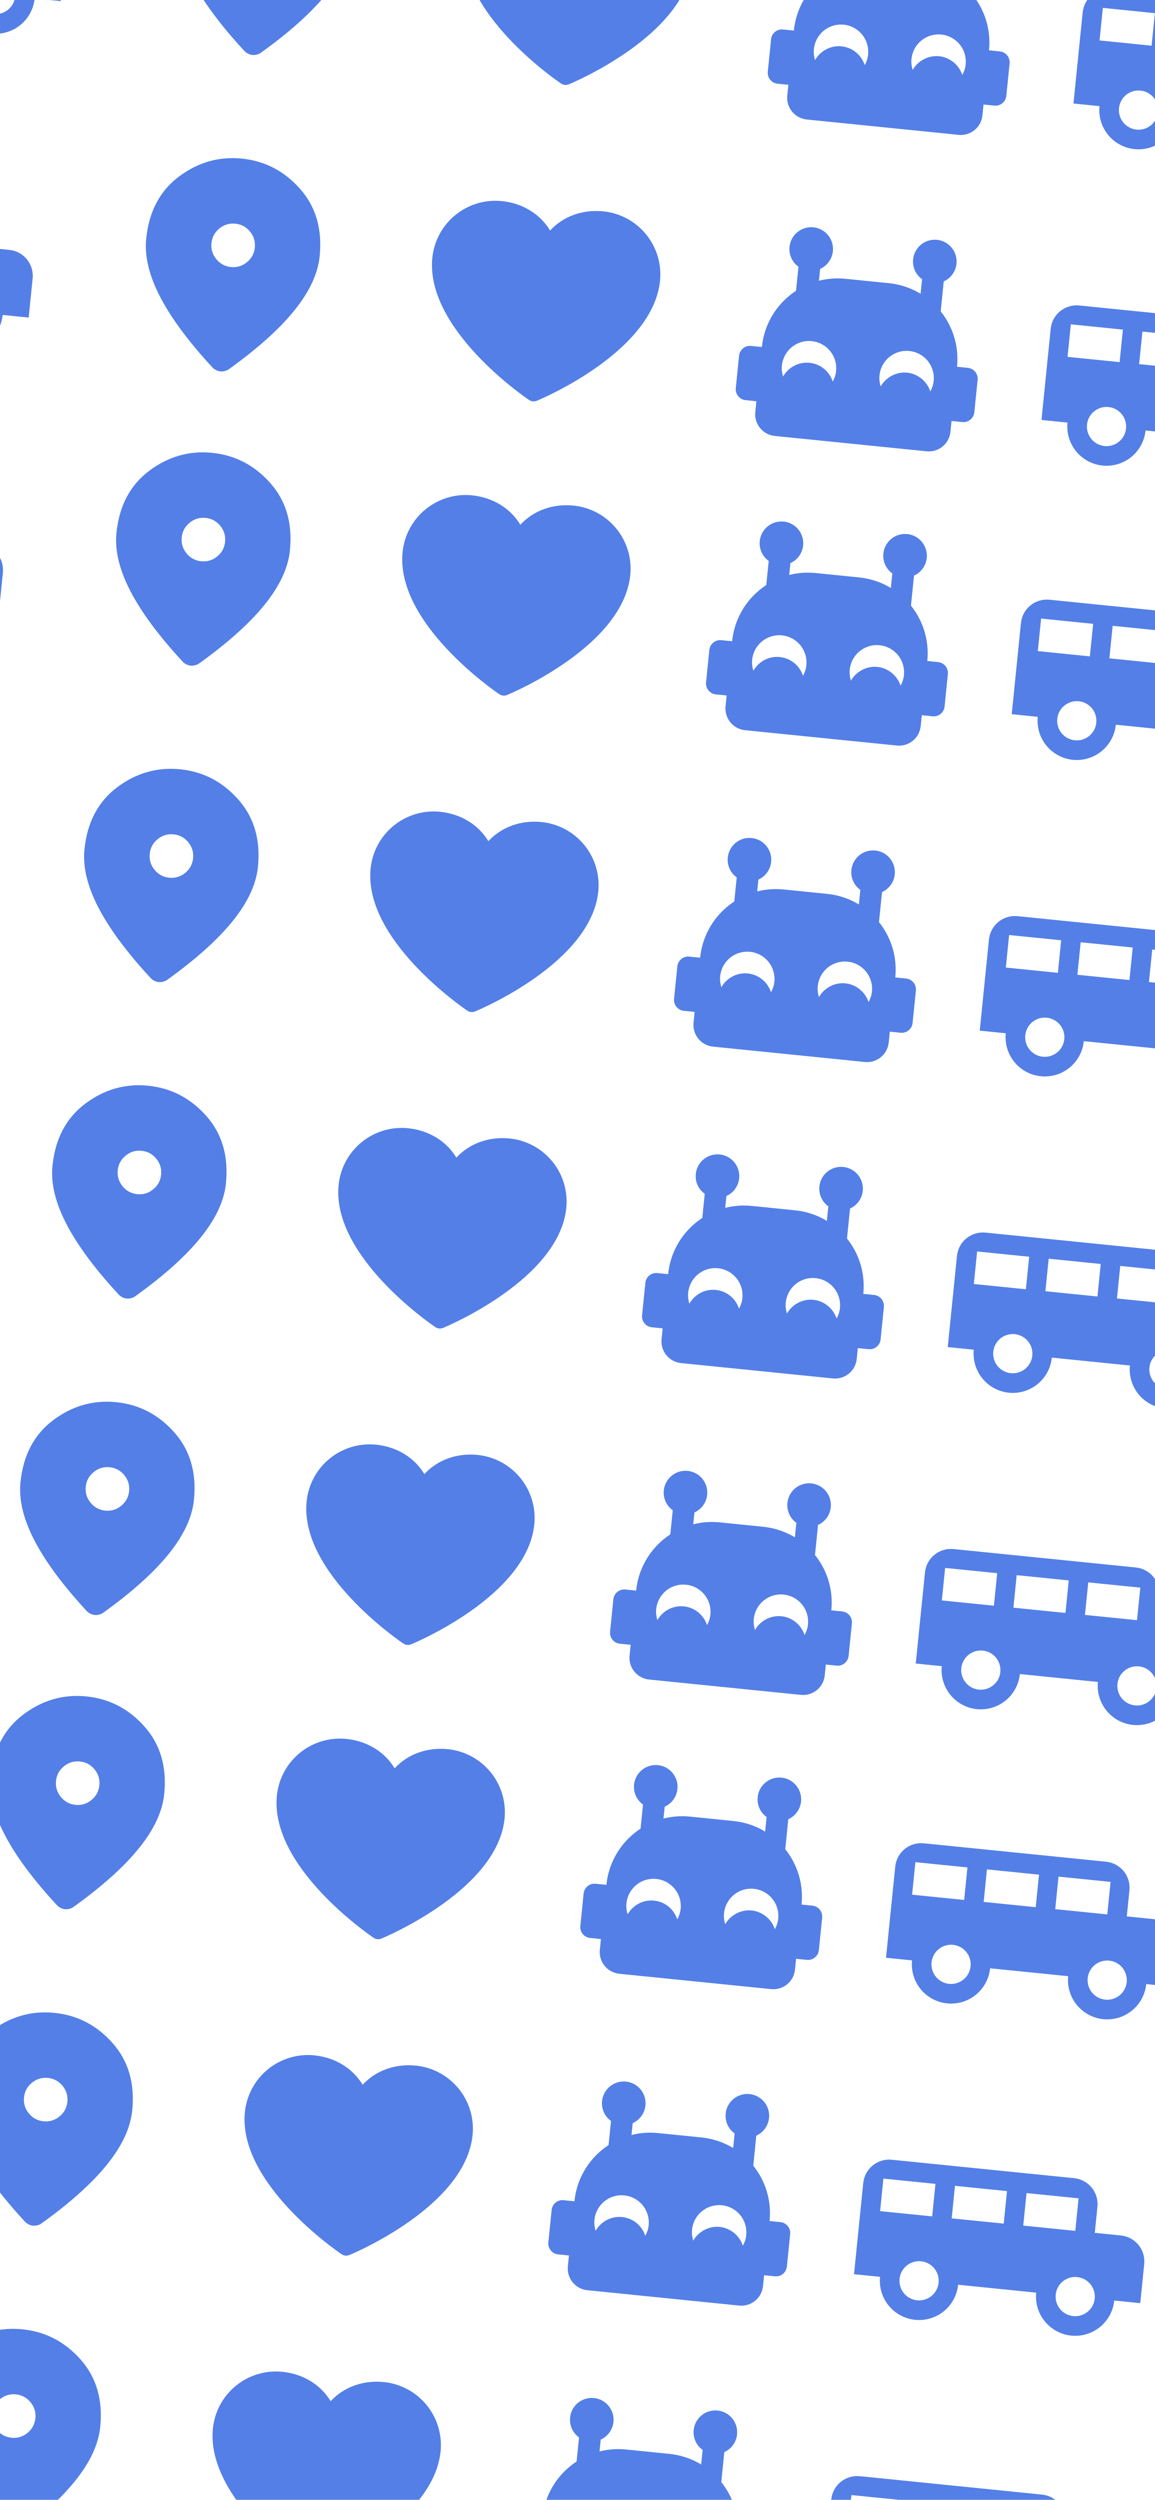 <svg width="414" height="896" viewBox="0 0 414 896" fill="none" xmlns="http://www.w3.org/2000/svg">
<path d="M248.05 -12.791C245.471 12.714 205.568 29.535 203.872 30.225C203.424 30.41 202.937 30.482 202.455 30.433C201.973 30.384 201.511 30.217 201.11 29.945C199.585 28.93 163.856 4.463 166.435 -21.042C167.047 -27.03 170.009 -32.532 174.673 -36.338C179.336 -40.145 185.318 -41.947 191.308 -41.348C198.832 -40.587 205.093 -36.686 208.646 -30.802C213.305 -35.856 220.22 -38.425 227.744 -37.665C233.732 -37.053 239.233 -34.09 243.04 -29.427C246.847 -24.764 248.649 -18.781 248.05 -12.791Z" fill="#537FE7"/>
<path d="M94.249 -17.709C96.387 -17.493 98.294 -18.07 99.972 -19.439C101.649 -20.809 102.594 -22.561 102.808 -24.697C103.024 -26.834 102.447 -28.742 101.078 -30.419C99.708 -32.097 97.956 -33.042 95.821 -33.255C93.683 -33.471 91.775 -32.895 90.098 -31.525C88.421 -30.156 87.475 -28.403 87.262 -26.268C87.046 -24.131 87.623 -22.223 88.992 -20.546C90.362 -18.868 92.114 -17.923 94.249 -17.709ZM90.467 19.698C89.949 19.645 89.441 19.496 88.942 19.249C88.444 19.002 88.016 18.697 87.661 18.334C79.048 9.022 72.772 0.551 68.832 -7.079C64.892 -14.71 63.236 -21.633 63.865 -27.848C64.847 -37.564 68.755 -44.989 75.59 -50.122C82.425 -55.255 89.954 -57.405 98.178 -56.574C106.404 -55.742 113.352 -52.128 119.021 -45.731C124.69 -39.334 127.033 -31.278 126.048 -21.562C125.419 -15.344 122.411 -8.891 117.024 -2.203C111.636 4.484 103.792 11.526 93.49 18.923C93.069 19.208 92.589 19.421 92.051 19.563C91.514 19.705 90.986 19.75 90.467 19.698Z" fill="#537FE7"/>
<path d="M-67.284 -51C-72.461 -51.524 -77.031 -47.793 -77.555 -42.616L-80.855 -9.97L-71.527 -9.027C-71.903 -5.316 -70.788 -1.608 -68.43 1.281C-66.071 4.17 -62.661 6.004 -58.951 6.379C-55.24 6.754 -51.532 5.64 -48.643 3.281C-45.754 0.922 -43.92 -2.487 -43.545 -6.198L-15.563 -3.369C-15.938 0.342 -14.823 4.049 -12.465 6.938C-10.106 9.827 -6.697 11.661 -2.986 12.036C0.725 12.412 4.433 11.297 7.322 8.939C10.211 6.58 12.045 3.17 12.42 -0.54L21.747 0.403L23.162 -13.589C23.685 -18.765 19.954 -23.336 14.777 -23.859L5.45 -24.802L6.393 -34.129C6.916 -39.306 3.185 -43.877 -1.992 -44.4L-67.284 -51ZM-19.022 -39.054L-0.367 -37.169L-1.546 -25.509L-20.201 -27.395L-19.022 -39.054ZM-70.323 -44.241L-51.668 -42.355L-52.847 -30.695L-71.502 -32.581L-70.323 -44.241ZM-44.673 -41.648L-26.018 -39.762L-27.196 -28.102L-45.851 -29.988L-44.673 -41.648ZM-56.829 -14.608C-54.974 -14.421 -53.269 -13.504 -52.09 -12.059C-50.91 -10.614 -50.353 -8.761 -50.541 -6.905C-50.728 -5.05 -51.645 -3.345 -53.09 -2.166C-54.534 -0.986 -56.388 -0.429 -58.243 -0.617C-60.099 -0.804 -61.804 -1.721 -62.983 -3.166C-64.162 -4.61 -64.719 -6.464 -64.532 -8.32C-64.344 -10.175 -63.427 -11.88 -61.983 -13.059C-60.538 -14.238 -58.684 -14.796 -56.829 -14.608ZM-0.864 -8.95C0.991 -8.763 2.696 -7.846 3.875 -6.401C5.055 -4.957 5.612 -3.103 5.424 -1.248C5.237 0.608 4.32 2.313 2.875 3.492C1.431 4.671 -0.423 5.228 -2.279 5.041C-4.134 4.853 -5.839 3.936 -7.018 2.492C-8.197 1.047 -8.755 -0.807 -8.567 -2.662C-8.379 -4.517 -7.463 -6.222 -6.018 -7.401C-4.573 -8.581 -2.72 -9.138 -0.864 -8.95Z" fill="#537FE7"/>
<path d="M236.584 100.631C234.005 126.136 194.102 142.957 192.405 143.647C191.958 143.832 191.471 143.904 190.989 143.855C190.507 143.806 190.045 143.639 189.643 143.367C188.119 142.352 152.39 117.885 154.968 92.38C155.58 86.391 158.543 80.89 163.206 77.084C167.869 73.277 173.852 71.475 179.842 72.074C187.366 72.834 193.626 76.736 197.18 82.62C201.839 77.566 208.753 74.996 216.277 75.757C222.266 76.369 227.767 79.332 231.574 83.995C235.381 88.658 237.182 94.641 236.584 100.631Z" fill="#537FE7"/>
<path d="M82.783 95.712C84.921 95.928 86.828 95.352 88.505 93.982C90.183 92.613 91.128 90.861 91.342 88.725C91.558 86.588 90.981 84.68 89.612 83.003C88.242 81.325 86.49 80.38 84.355 80.167C82.217 79.951 80.309 80.527 78.632 81.897C76.954 83.266 76.009 85.019 75.796 87.154C75.58 89.291 76.156 91.199 77.526 92.876C78.895 94.554 80.648 95.499 82.783 95.712ZM79.001 133.119C78.483 133.067 77.975 132.917 77.476 132.671C76.978 132.424 76.55 132.119 76.195 131.756C67.582 122.444 61.306 113.973 57.366 106.343C53.426 98.712 51.77 91.789 52.399 85.574C53.381 75.858 57.289 68.433 64.124 63.3C70.959 58.167 78.488 56.017 86.712 56.848C94.938 57.68 101.886 61.294 107.555 67.691C113.224 74.088 115.567 82.144 114.582 91.86C113.953 98.078 110.945 104.531 105.558 111.218C100.17 117.906 92.326 124.948 82.024 132.345C81.603 132.63 81.123 132.843 80.585 132.985C80.047 133.127 79.519 133.172 79.001 133.119Z" fill="#537FE7"/>
<g clip-path="url(#clip0_522_1209)">
<path d="M-78.75 62.422C-83.927 61.898 -88.498 65.629 -89.021 70.806L-92.321 103.452L-82.994 104.395C-83.369 108.106 -82.254 111.813 -79.896 114.703C-77.537 117.592 -74.128 119.426 -70.417 119.801C-66.706 120.176 -62.998 119.061 -60.109 116.703C-57.22 114.344 -55.386 110.935 -55.011 107.224L-27.029 110.053C-27.404 113.763 -26.29 117.471 -23.931 120.36C-21.573 123.249 -18.163 125.083 -14.452 125.458C-10.742 125.833 -7.034 124.719 -4.145 122.361C-1.256 120.002 0.578 116.592 0.953 112.882L10.281 113.824L11.695 99.833C12.219 94.657 8.488 90.086 3.311 89.563L-6.017 88.62L-5.074 79.293C-4.55 74.116 -8.281 69.545 -13.458 69.022L-78.75 62.422ZM-30.488 74.368L-11.834 76.253L-13.012 87.913L-31.667 86.027L-30.488 74.368ZM-81.79 69.181L-63.135 71.067L-64.313 82.727L-82.968 80.841L-81.79 69.181ZM-56.139 71.774L-37.484 73.66L-38.663 85.32L-57.318 83.434L-56.139 71.774ZM-68.295 98.814C-66.44 99.001 -64.735 99.918 -63.556 101.363C-62.377 102.807 -61.819 104.661 -62.007 106.517C-62.194 108.372 -63.111 110.077 -64.556 111.256C-66.001 112.435 -67.854 112.993 -69.71 112.805C-71.565 112.617 -73.27 111.701 -74.449 110.256C-75.629 108.811 -76.186 106.958 -75.998 105.102C-75.811 103.247 -74.894 101.542 -73.449 100.363C-72.004 99.183 -70.151 98.626 -68.295 98.814ZM-12.331 104.472C-10.475 104.659 -8.77 105.576 -7.591 107.021C-6.412 108.465 -5.855 110.319 -6.042 112.174C-6.23 114.03 -7.147 115.735 -8.591 116.914C-10.036 118.093 -11.89 118.65 -13.745 118.463C-15.6 118.275 -17.305 117.358 -18.484 115.914C-19.664 114.469 -20.221 112.615 -20.033 110.76C-19.846 108.905 -18.929 107.2 -17.484 106.02C-16.04 104.841 -14.186 104.284 -12.331 104.472Z" fill="#537FE7"/>
</g>
<path d="M225.922 206.093C223.344 231.598 183.44 248.419 181.744 249.109C181.296 249.294 180.81 249.366 180.328 249.317C179.846 249.269 179.383 249.101 178.982 248.83C177.458 247.814 141.728 223.347 144.307 197.842C144.919 191.854 147.881 186.353 152.545 182.546C157.208 178.739 163.19 176.937 169.18 177.536C176.704 178.297 182.965 182.198 186.518 188.082C191.177 183.028 198.092 180.459 205.616 181.22C211.604 181.832 217.105 184.794 220.912 189.457C224.719 194.121 226.521 200.103 225.922 206.093Z" fill="#537FE7"/>
<path d="M72.121 201.175C74.259 201.391 76.166 200.814 77.844 199.445C79.521 198.075 80.467 196.323 80.68 194.188C80.896 192.05 80.319 190.143 78.95 188.465C77.581 186.788 75.828 185.842 73.693 185.629C71.555 185.413 69.648 185.99 67.97 187.359C66.293 188.729 65.347 190.481 65.134 192.616C64.918 194.754 65.495 196.661 66.864 198.339C68.234 200.016 69.986 200.962 72.121 201.175ZM68.34 238.582C67.822 238.529 67.313 238.38 66.815 238.133C66.316 237.886 65.889 237.582 65.533 237.218C56.921 227.906 50.645 219.435 46.705 211.805C42.764 204.175 41.109 197.252 41.737 191.036C42.719 181.32 46.628 173.895 53.462 168.763C60.297 163.63 67.827 161.479 76.05 162.31C84.277 163.142 91.224 166.756 96.894 173.153C102.563 179.55 104.905 187.607 103.92 197.322C103.291 203.541 100.283 209.993 94.896 216.681C89.508 223.368 81.664 230.41 71.363 237.808C70.941 238.092 70.462 238.306 69.924 238.447C69.386 238.589 68.858 238.634 68.34 238.582Z" fill="#537FE7"/>
<path d="M-89.412 167.884C-94.589 167.361 -99.159 171.092 -99.682 176.268L-102.983 208.914L-93.655 209.857C-94.03 213.568 -92.916 217.276 -90.558 220.165C-88.199 223.054 -84.789 224.888 -81.079 225.263C-77.368 225.638 -73.66 224.524 -70.771 222.165C-67.882 219.807 -66.048 216.397 -65.673 212.686L-37.691 215.515C-38.066 219.226 -36.951 222.934 -34.593 225.823C-32.234 228.712 -28.825 230.546 -25.114 230.921C-21.403 231.296 -17.695 230.182 -14.806 227.823C-11.917 225.464 -10.083 222.055 -9.708 218.344L-0.381 219.287L1.034 205.296C1.557 200.119 -2.174 195.549 -7.351 195.025L-16.678 194.082L-15.735 184.755C-15.212 179.578 -18.943 175.008 -24.12 174.484L-89.412 167.884ZM-41.15 179.83L-22.495 181.716L-23.674 193.375L-42.329 191.489L-41.15 179.83ZM-92.451 174.644L-73.796 176.53L-74.975 188.189L-93.63 186.303L-92.451 174.644ZM-66.801 177.237L-48.146 179.123L-49.324 190.782L-67.979 188.896L-66.801 177.237ZM-78.957 204.276C-77.102 204.464 -75.397 205.381 -74.217 206.825C-73.038 208.27 -72.481 210.124 -72.668 211.979C-72.856 213.834 -73.773 215.539 -75.218 216.719C-76.662 217.898 -78.516 218.455 -80.371 218.267C-82.227 218.08 -83.931 217.163 -85.111 215.718C-86.29 214.274 -86.847 212.42 -86.66 210.565C-86.472 208.709 -85.555 207.004 -84.111 205.825C-82.666 204.646 -80.812 204.089 -78.957 204.276ZM-22.992 209.934C-21.137 210.121 -19.432 211.038 -18.253 212.483C-17.073 213.928 -16.516 215.781 -16.704 217.637C-16.891 219.492 -17.808 221.197 -19.253 222.376C-20.697 223.556 -22.551 224.113 -24.407 223.925C-26.262 223.738 -27.967 222.821 -29.146 221.376C-30.325 219.932 -30.883 218.078 -30.695 216.222C-30.507 214.367 -29.59 212.662 -28.146 211.483C-26.701 210.304 -24.848 209.746 -22.992 209.934Z" fill="#537FE7"/>
<path d="M202.99 432.937C200.411 458.442 160.508 475.263 158.811 475.953C158.364 476.138 157.877 476.21 157.395 476.161C156.913 476.112 156.451 475.945 156.049 475.674C154.525 474.658 118.796 450.191 121.374 424.686C121.986 418.698 124.949 413.197 129.612 409.39C134.275 405.583 140.258 403.781 146.248 404.38C153.772 405.141 160.032 409.042 163.586 414.926C168.245 409.872 175.159 407.303 182.683 408.063C188.672 408.675 194.173 411.638 197.98 416.301C201.787 420.964 203.588 426.947 202.99 432.937Z" fill="#537FE7"/>
<path d="M49.189 428.019C51.327 428.235 53.234 427.658 54.911 426.288C56.589 424.919 57.534 423.167 57.748 421.031C57.964 418.894 57.387 416.986 56.018 415.309C54.648 413.631 52.896 412.686 50.761 412.473C48.623 412.257 46.715 412.833 45.038 414.203C43.361 415.572 42.415 417.325 42.202 419.46C41.986 421.597 42.562 423.505 43.932 425.182C45.301 426.86 47.054 427.805 49.189 428.019ZM45.407 465.426C44.889 465.373 44.381 465.224 43.882 464.977C43.384 464.73 42.956 464.425 42.601 464.062C33.988 454.75 27.712 446.279 23.772 438.649C19.832 431.019 18.176 424.096 18.805 417.88C19.787 408.164 23.695 400.739 30.53 395.606C37.365 390.474 44.894 388.323 53.118 389.154C61.344 389.986 68.292 393.6 73.961 399.997C79.63 406.394 81.972 414.45 80.988 424.166C80.359 430.384 77.351 436.837 71.964 443.525C66.576 450.212 58.732 457.254 48.43 464.651C48.009 464.936 47.529 465.149 46.991 465.291C46.454 465.433 45.925 465.478 45.407 465.426Z" fill="#537FE7"/>
<path d="M191.523 546.359C188.945 571.864 149.042 588.685 147.345 589.375C146.898 589.56 146.411 589.632 145.929 589.583C145.447 589.534 144.985 589.367 144.583 589.095C143.059 588.08 107.33 563.613 109.908 538.108C110.52 532.12 113.483 526.618 118.146 522.812C122.809 519.005 128.792 517.203 134.782 517.802C142.306 518.562 148.566 522.464 152.12 528.348C156.779 523.294 163.693 520.725 171.217 521.485C177.206 522.097 182.707 525.06 186.514 529.723C190.32 534.386 192.122 540.369 191.523 546.359Z" fill="#537FE7"/>
<path d="M37.723 541.44C39.86 541.657 41.768 541.08 43.445 539.71C45.123 538.341 46.068 536.589 46.281 534.453C46.497 532.316 45.921 530.408 44.551 528.731C43.182 527.053 41.429 526.108 39.294 525.895C37.157 525.679 35.249 526.255 33.572 527.625C31.894 528.994 30.949 530.747 30.736 532.882C30.52 535.019 31.096 536.927 32.466 538.604C33.835 540.282 35.587 541.227 37.723 541.44ZM33.941 578.847C33.423 578.795 32.914 578.645 32.416 578.399C31.917 578.152 31.49 577.847 31.134 577.484C22.522 568.172 16.246 559.701 12.306 552.071C8.366 544.44 6.71 537.517 7.338 531.302C8.321 521.586 12.229 514.161 19.064 509.028C25.899 503.895 33.428 501.745 41.652 502.576C49.878 503.408 56.826 507.022 62.495 513.419C68.164 519.816 70.506 527.872 69.521 537.588C68.893 543.806 65.885 550.259 60.497 556.946C55.11 563.634 47.265 570.676 36.964 578.073C36.542 578.358 36.063 578.571 35.525 578.713C34.987 578.855 34.459 578.9 33.941 578.847Z" fill="#537FE7"/>
<path d="M214.456 319.515C211.877 345.02 171.974 361.841 170.278 362.531C169.83 362.716 169.343 362.788 168.861 362.739C168.379 362.69 167.917 362.523 167.516 362.252C165.991 361.236 130.262 336.769 132.841 311.264C133.453 305.276 136.415 299.775 141.079 295.968C145.742 292.161 151.724 290.359 157.714 290.958C165.238 291.719 171.499 295.62 175.052 301.504C179.711 296.45 186.626 293.881 194.15 294.641C200.138 295.254 205.639 298.216 209.446 302.879C213.253 307.542 215.055 313.525 214.456 319.515Z" fill="#537FE7"/>
<path d="M60.655 314.597C62.793 314.813 64.7 314.236 66.378 312.867C68.055 311.497 69 309.745 69.214 307.61C69.43 305.472 68.853 303.565 67.484 301.887C66.114 300.21 64.362 299.264 62.227 299.051C60.089 298.835 58.181 299.412 56.504 300.781C54.827 302.15 53.881 303.903 53.668 306.038C53.452 308.176 54.029 310.083 55.398 311.761C56.767 313.438 58.52 314.383 60.655 314.597ZM56.873 352.004C56.355 351.951 55.847 351.802 55.348 351.555C54.85 351.308 54.422 351.003 54.067 350.64C45.454 341.328 39.178 332.857 35.238 325.227C31.298 317.597 29.642 310.674 30.271 304.458C31.253 294.742 35.161 287.317 41.996 282.184C48.831 277.052 56.36 274.901 64.584 275.732C72.81 276.564 79.758 280.178 85.427 286.575C91.096 292.972 93.439 301.028 92.454 310.744C91.825 316.963 88.817 323.415 83.43 330.103C78.042 336.79 70.198 343.832 59.896 351.23C59.475 351.514 58.995 351.727 58.458 351.869C57.92 352.011 57.392 352.056 56.873 352.004Z" fill="#537FE7"/>
<path d="M180.862 651.821C178.283 677.326 138.38 694.147 136.684 694.837C136.236 695.022 135.749 695.094 135.267 695.045C134.785 694.997 134.323 694.829 133.922 694.558C132.397 693.542 96.668 669.075 99.247 643.57C99.859 637.582 102.821 632.081 107.485 628.274C112.148 624.467 118.13 622.665 124.12 623.264C131.644 624.025 137.905 627.926 141.458 633.81C146.117 628.756 153.032 626.187 160.556 626.948C166.544 627.56 172.045 630.522 175.852 635.186C179.659 639.849 181.461 645.831 180.862 651.821Z" fill="#537FE7"/>
<path d="M27.061 646.903C29.199 647.119 31.106 646.542 32.784 645.173C34.461 643.803 35.407 642.051 35.62 639.916C35.836 637.778 35.259 635.871 33.89 634.193C32.52 632.516 30.768 631.57 28.633 631.357C26.495 631.141 24.587 631.718 22.91 633.087C21.233 634.457 20.287 636.209 20.074 638.344C19.858 640.482 20.434 642.389 21.804 644.067C23.174 645.744 24.926 646.69 27.061 646.903ZM23.279 684.31C22.761 684.257 22.253 684.108 21.754 683.861C21.256 683.614 20.828 683.31 20.473 682.946C11.86 673.634 5.584 665.163 1.644 657.533C-2.296 649.903 -3.952 642.98 -3.323 636.764C-2.341 627.048 1.567 619.623 8.402 614.491C15.237 609.358 22.766 607.207 30.99 608.038C39.216 608.87 46.164 612.484 51.833 618.881C57.502 625.278 59.845 633.335 58.86 643.05C58.231 649.269 55.223 655.722 49.836 662.409C44.448 669.096 36.604 676.139 26.302 683.536C25.881 683.82 25.401 684.034 24.863 684.175C24.326 684.317 23.798 684.362 23.279 684.31Z" fill="#537FE7"/>
<g clip-path="url(#clip1_522_1209)">
<path d="M398.343 -3.929C393.166 -4.452 388.596 -0.721 388.072 4.456L384.772 37.102L394.099 38.045C393.724 41.756 394.839 45.463 397.197 48.352C399.556 51.242 402.965 53.075 406.676 53.45C410.387 53.826 414.095 52.711 416.984 50.353C419.873 47.994 421.707 44.584 422.082 40.874L450.064 43.703C449.689 47.413 450.803 51.121 453.162 54.01C455.52 56.899 458.93 58.733 462.641 59.108C466.352 59.483 470.059 58.369 472.948 56.01C475.838 53.652 477.671 50.242 478.046 46.531L487.374 47.474L488.788 33.483C489.312 28.306 485.581 23.736 480.404 23.213L471.076 22.27L472.019 12.942C472.543 7.766 468.812 3.195 463.635 2.672L398.343 -3.929ZM446.605 8.017L465.259 9.903L464.081 21.563L445.426 19.677L446.605 8.017ZM395.304 2.831L413.958 4.717L412.78 16.376L394.125 14.491L395.304 2.831ZM420.954 5.424L439.609 7.31L438.43 18.97L419.775 17.084L420.954 5.424ZM408.798 32.464C410.653 32.651 412.358 33.568 413.537 35.013C414.717 36.457 415.274 38.311 415.086 40.167C414.899 42.022 413.982 43.727 412.537 44.906C411.093 46.085 409.239 46.642 407.383 46.455C405.528 46.267 403.823 45.35 402.644 43.906C401.465 42.461 400.907 40.608 401.095 38.752C401.282 36.897 402.199 35.192 403.644 34.013C405.089 32.833 406.942 32.276 408.798 32.464ZM464.762 38.121C466.618 38.309 468.323 39.226 469.502 40.67C470.681 42.115 471.238 43.969 471.051 45.824C470.863 47.68 469.946 49.384 468.502 50.564C467.057 51.743 465.203 52.3 463.348 52.113C461.493 51.925 459.788 51.008 458.609 49.564C457.429 48.119 456.872 46.265 457.06 44.41C457.247 42.554 458.164 40.85 459.609 39.67C461.053 38.491 462.907 37.934 464.762 38.121Z" fill="#537FE7"/>
</g>
<path d="M358.392 18.424L354.505 18.032C356.026 2.991 345.091 -10.403 330.05 -11.924C308.432 -14.109 318.002 -13.142 314.505 -13.495C299.464 -15.016 286.07 -4.081 284.549 10.959L280.663 10.566C278.525 10.35 276.6 11.922 276.383 14.06L275.205 25.719C274.989 27.857 276.561 29.783 278.698 29.999L282.585 30.392L282.192 34.278C281.983 36.34 282.603 38.399 283.913 40.004C285.223 41.609 287.117 42.628 289.179 42.837L343.589 48.337C347.903 48.773 351.712 45.664 352.148 41.35L352.541 37.464L356.427 37.857C358.565 38.073 360.49 36.501 360.706 34.363L361.885 22.704C362.101 20.566 360.529 18.64 358.392 18.424ZM309.956 23.343C308.786 19.77 305.648 17.018 301.645 16.614C297.642 16.209 294.017 18.277 292.156 21.544C291.773 20.288 291.591 18.974 291.733 17.575C291.993 14.998 293.267 12.63 295.273 10.992C297.279 9.354 299.854 8.58 302.431 8.841C305.008 9.101 307.376 10.375 309.014 12.381C310.652 14.388 311.425 16.962 311.165 19.539C311.024 20.938 310.583 22.189 309.956 23.343ZM344.934 26.879C343.764 23.306 340.51 20.543 336.623 20.15C332.737 19.757 328.995 21.813 327.134 25.08C326.751 23.824 326.569 22.51 326.711 21.111C326.971 18.534 328.245 16.166 330.251 14.528C332.257 12.89 334.832 12.117 337.409 12.377C339.986 12.637 342.354 13.911 343.992 15.917C345.63 17.924 346.403 20.498 346.143 23.075C346.002 24.474 345.561 25.726 344.934 26.879Z" fill="#537FE7"/>
<path d="M348.383 0.915L349.746 -12.563C350.997 -13.126 352.077 -14.008 352.879 -15.121C353.681 -16.235 354.175 -17.539 354.313 -18.904C354.451 -20.269 354.226 -21.646 353.663 -22.896C353.1 -24.147 352.217 -25.227 351.104 -26.029C349.99 -26.83 348.685 -27.324 347.321 -27.461C345.956 -27.598 344.579 -27.373 343.328 -26.81C342.078 -26.246 340.998 -25.363 340.197 -24.249C339.396 -23.135 338.903 -21.83 338.766 -20.465C338.475 -17.59 339.775 -14.906 341.973 -13.349L340.61 0.129L348.383 0.915Z" fill="#537FE7"/>
<path d="M386.876 109.493C381.7 108.97 377.129 112.701 376.606 117.878L373.306 150.524L382.633 151.467C382.258 155.177 383.372 158.885 385.731 161.774C388.089 164.663 391.499 166.497 395.21 166.872C398.92 167.248 402.628 166.133 405.517 163.775C408.406 161.416 410.24 158.006 410.615 154.296L438.598 157.124C438.223 160.835 439.337 164.543 441.696 167.432C444.054 170.321 447.464 172.155 451.175 172.53C454.885 172.905 458.593 171.791 461.482 169.432C464.371 167.074 466.205 163.664 466.58 159.953L475.908 160.896L477.322 146.905C477.845 141.728 474.114 137.158 468.938 136.635L459.61 135.692L460.553 126.364C461.076 121.188 457.345 116.617 452.168 116.094L386.876 109.493ZM435.138 121.439L453.793 123.325L452.614 134.985L433.96 133.099L435.138 121.439ZM383.837 116.253L402.492 118.139L401.313 129.798L382.659 127.912L383.837 116.253ZM409.488 118.846L428.143 120.732L426.964 132.391L408.309 130.506L409.488 118.846ZM397.331 145.886C399.187 146.073 400.892 146.99 402.071 148.435C403.25 149.879 403.807 151.733 403.62 153.588C403.432 155.444 402.515 157.149 401.071 158.328C399.626 159.507 397.772 160.064 395.917 159.877C394.062 159.689 392.357 158.772 391.178 157.328C389.998 155.883 389.441 154.029 389.629 152.174C389.816 150.319 390.733 148.614 392.178 147.435C393.622 146.255 395.476 145.698 397.331 145.886ZM453.296 151.543C455.152 151.731 456.856 152.648 458.036 154.092C459.215 155.537 459.772 157.391 459.585 159.246C459.397 161.101 458.48 162.806 457.036 163.986C455.591 165.165 453.737 165.722 451.882 165.534C450.026 165.347 448.322 164.43 447.142 162.985C445.963 161.541 445.406 159.687 445.593 157.832C445.781 155.976 446.698 154.271 448.142 153.092C449.587 151.913 451.441 151.356 453.296 151.543Z" fill="#537FE7"/>
<path d="M346.925 131.846L343.039 131.453C344.559 116.413 333.625 103.019 318.584 101.498C296.966 99.312 306.536 100.28 303.038 99.926C287.998 98.406 274.603 109.341 273.083 124.381L269.196 123.988C267.059 123.772 265.133 125.344 264.917 127.482L263.738 139.141C263.522 141.279 265.094 143.204 267.232 143.421L271.118 143.813L270.726 147.7C270.517 149.761 271.136 151.821 272.447 153.426C273.757 155.031 275.651 156.05 277.713 156.259L332.123 161.759C336.437 162.195 340.245 159.086 340.681 154.772L341.074 150.886L344.961 151.278C347.098 151.495 349.024 149.922 349.24 147.785L350.419 136.126C350.635 133.988 349.063 132.062 346.925 131.846ZM298.49 136.765C297.32 133.192 294.182 130.44 290.179 130.036C286.176 129.631 282.551 131.699 280.69 134.966C280.306 133.71 280.125 132.396 280.266 130.997C280.527 128.42 281.8 126.052 283.807 124.414C285.813 122.776 288.388 122.002 290.965 122.263C293.542 122.523 295.91 123.797 297.547 125.803C299.185 127.809 299.959 130.384 299.699 132.961C299.557 134.36 299.117 135.611 298.49 136.765ZM333.468 140.301C332.298 136.728 329.043 133.965 325.157 133.572C321.271 133.179 317.529 135.235 315.668 138.502C315.284 137.246 315.103 135.932 315.244 134.533C315.505 131.956 316.778 129.588 318.785 127.95C320.791 126.312 323.366 125.538 325.943 125.799C328.52 126.059 330.887 127.333 332.525 129.339C334.163 131.346 334.937 133.92 334.677 136.497C334.535 137.896 334.095 139.147 333.468 140.301Z" fill="#537FE7"/>
<path d="M336.917 114.337L338.279 100.859C339.53 100.296 340.611 99.413 341.413 98.3C342.214 97.187 342.709 95.883 342.847 94.518C342.984 93.153 342.76 91.776 342.197 90.525C341.633 89.275 340.751 88.195 339.637 87.393C338.524 86.592 337.219 86.098 335.854 85.961C334.489 85.824 333.113 86.048 331.862 86.612C330.612 87.176 329.532 88.059 328.731 89.173C327.93 90.287 327.436 91.591 327.3 92.956C327.009 95.832 328.308 98.516 330.507 100.073L329.144 113.551L336.917 114.337Z" fill="#537FE7"/>
<path d="M292.611 109.858L293.974 96.38C295.225 95.817 296.306 94.934 297.107 93.821C297.909 92.708 298.404 91.404 298.541 90.039C298.679 88.674 298.455 87.297 297.891 86.046C297.328 84.796 296.445 83.716 295.332 82.914C294.218 82.113 292.914 81.619 291.549 81.482C290.184 81.345 288.807 81.569 287.557 82.133C286.306 82.697 285.226 83.58 284.425 84.694C283.625 85.808 283.131 87.112 282.994 88.477C282.704 91.353 284.003 94.037 286.201 95.594L284.839 109.072L292.611 109.858Z" fill="#537FE7"/>
<g clip-path="url(#clip2_522_1209)">
<path d="M376.215 214.956C371.038 214.432 366.468 218.163 365.945 223.34L362.644 255.986L371.972 256.929C371.597 260.64 372.711 264.348 375.069 267.237C377.428 270.126 380.838 271.96 384.548 272.335C388.259 272.71 391.967 271.596 394.856 269.237C397.745 266.878 399.579 263.469 399.954 259.758L427.936 262.587C427.561 266.298 428.676 270.005 431.034 272.894C433.393 275.784 436.802 277.617 440.513 277.992C444.224 278.368 447.932 277.253 450.821 274.895C453.71 272.536 455.544 269.126 455.919 265.416L465.246 266.359L466.661 252.367C467.184 247.191 463.453 242.62 458.276 242.097L448.949 241.154L449.892 231.827C450.415 226.65 446.684 222.08 441.507 221.556L376.215 214.956ZM424.477 226.902L443.132 228.788L441.953 240.447L423.298 238.561L424.477 226.902ZM373.176 221.715L391.831 223.601L390.652 235.261L371.997 233.375L373.176 221.715ZM398.826 224.309L417.481 226.194L416.303 237.854L397.648 235.968L398.826 224.309ZM386.67 251.348C388.525 251.536 390.23 252.453 391.41 253.897C392.589 255.342 393.146 257.195 392.958 259.051C392.771 260.906 391.854 262.611 390.409 263.79C388.965 264.97 387.111 265.527 385.256 265.339C383.4 265.152 381.695 264.235 380.516 262.79C379.337 261.346 378.78 259.492 378.967 257.636C379.155 255.781 380.072 254.076 381.516 252.897C382.961 251.718 384.815 251.16 386.67 251.348ZM442.635 257.006C444.49 257.193 446.195 258.11 447.374 259.555C448.554 260.999 449.111 262.853 448.923 264.709C448.736 266.564 447.819 268.269 446.374 269.448C444.93 270.627 443.076 271.184 441.22 270.997C439.365 270.809 437.66 269.892 436.481 268.448C435.302 267.003 434.744 265.149 434.932 263.294C435.12 261.439 436.036 259.734 437.481 258.555C438.926 257.375 440.779 256.818 442.635 257.006Z" fill="#537FE7"/>
</g>
<path d="M336.264 237.309L332.377 236.916C333.898 221.875 322.963 208.481 307.923 206.96C286.304 204.775 295.875 205.742 292.377 205.389C277.336 203.868 263.942 214.803 262.422 229.844L258.535 229.451C256.398 229.235 254.472 230.807 254.256 232.944L253.077 244.604C252.861 246.741 254.433 248.667 256.571 248.883L260.457 249.276L260.064 253.162C259.856 255.224 260.475 257.284 261.785 258.889C263.096 260.494 264.99 261.513 267.051 261.721L321.461 267.221C325.775 267.658 329.584 264.548 330.02 260.234L330.413 256.348L334.299 256.741C336.437 256.957 338.363 255.385 338.579 253.247L339.757 241.588C339.974 239.45 338.401 237.525 336.264 237.309ZM287.828 242.228C286.658 238.654 283.521 235.903 279.518 235.498C275.515 235.093 271.89 237.161 270.028 240.428C269.645 239.172 269.464 237.858 269.605 236.459C269.866 233.882 271.139 231.514 273.145 229.876C275.152 228.239 277.727 227.465 280.303 227.725C282.88 227.986 285.248 229.259 286.886 231.266C288.524 233.272 289.298 235.847 289.037 238.424C288.896 239.823 288.455 241.074 287.828 242.228ZM322.806 245.764C321.636 242.19 318.382 239.427 314.496 239.034C310.609 238.641 306.868 240.697 305.006 243.964C304.623 242.708 304.442 241.394 304.583 239.995C304.844 237.418 306.117 235.05 308.123 233.413C310.13 231.775 312.705 231.001 315.281 231.261C317.858 231.522 320.226 232.795 321.864 234.802C323.502 236.808 324.276 239.383 324.015 241.96C323.874 243.359 323.433 244.61 322.806 245.764Z" fill="#537FE7"/>
<path d="M326.256 219.799L327.618 206.321C328.869 205.758 329.95 204.876 330.751 203.763C331.553 202.65 332.048 201.345 332.185 199.98C332.323 198.616 332.099 197.239 331.535 195.988C330.972 194.737 330.089 193.657 328.976 192.856C327.862 192.054 326.558 191.56 325.193 191.423C323.828 191.286 322.451 191.511 321.201 192.075C319.95 192.639 318.87 193.522 318.069 194.635C317.269 195.749 316.775 197.054 316.638 198.419C316.348 201.295 317.647 203.978 319.845 205.535L318.483 219.013L326.256 219.799Z" fill="#537FE7"/>
<path d="M281.95 215.32L283.313 201.842C284.564 201.279 285.644 200.397 286.446 199.284C287.248 198.171 287.742 196.866 287.88 195.501C288.017 194.137 287.793 192.76 287.23 191.509C286.667 190.258 285.784 189.178 284.67 188.377C283.557 187.575 282.252 187.081 280.888 186.944C279.523 186.807 278.146 187.032 276.895 187.596C275.645 188.16 274.565 189.043 273.764 190.156C272.963 191.27 272.47 192.575 272.333 193.94C272.042 196.816 273.341 199.499 275.54 201.056L274.177 214.534L281.95 215.32Z" fill="#537FE7"/>
<g clip-path="url(#clip3_522_1209)">
<path d="M353.282 441.799C348.106 441.276 343.535 445.007 343.012 450.184L339.712 482.83L349.039 483.773C348.664 487.484 349.778 491.191 352.137 494.08C354.495 496.97 357.905 498.803 361.616 499.179C365.326 499.554 369.034 498.439 371.923 496.081C374.812 493.722 376.646 490.312 377.021 486.602L405.004 489.431C404.629 493.141 405.743 496.849 408.102 499.738C410.46 502.627 413.87 504.461 417.581 504.836C421.291 505.211 424.999 504.097 427.888 501.738C430.777 499.38 432.611 495.97 432.986 492.259L442.314 493.202L443.728 479.211C444.251 474.034 440.52 469.464 435.344 468.941L426.016 467.998L426.959 458.67C427.482 453.494 423.751 448.923 418.575 448.4L353.282 441.799ZM401.544 453.745L420.199 455.631L419.02 467.291L400.366 465.405L401.544 453.745ZM350.243 448.559L368.898 450.445L367.719 462.104L349.065 460.219L350.243 448.559ZM375.894 451.152L394.549 453.038L393.37 464.698L374.715 462.812L375.894 451.152ZM363.737 478.192C365.593 478.379 367.298 479.296 368.477 480.741C369.656 482.185 370.213 484.039 370.026 485.895C369.838 487.75 368.921 489.455 367.477 490.634C366.032 491.813 364.178 492.371 362.323 492.183C360.468 491.995 358.763 491.078 357.584 489.634C356.404 488.189 355.847 486.336 356.035 484.48C356.222 482.625 357.139 480.92 358.584 479.741C360.028 478.561 361.882 478.004 363.737 478.192ZM419.702 483.849C421.558 484.037 423.262 484.954 424.442 486.398C425.621 487.843 426.178 489.697 425.991 491.552C425.803 493.408 424.886 495.112 423.442 496.292C421.997 497.471 420.143 498.028 418.288 497.841C416.432 497.653 414.728 496.736 413.548 495.292C412.369 493.847 411.812 491.993 411.999 490.138C412.187 488.282 413.104 486.578 414.548 485.398C415.993 484.219 417.847 483.662 419.702 483.849Z" fill="#537FE7"/>
</g>
<path d="M313.331 464.152L309.445 463.76C310.965 448.719 300.031 435.325 284.99 433.804C263.372 431.619 272.942 432.586 269.444 432.233C254.404 430.712 241.009 441.647 239.489 456.687L235.602 456.295C233.465 456.078 231.539 457.651 231.323 459.788L230.144 471.447C229.928 473.585 231.5 475.511 233.638 475.727L237.524 476.12L237.132 480.006C236.923 482.068 237.542 484.127 238.853 485.732C240.163 487.338 242.057 488.356 244.119 488.565L298.529 494.065C302.843 494.501 306.651 491.392 307.088 487.078L307.48 483.192L311.367 483.585C313.504 483.801 315.43 482.229 315.646 480.091L316.825 468.432C317.041 466.294 315.469 464.368 313.331 464.152ZM264.896 469.071C263.726 465.498 260.588 462.747 256.585 462.342C252.582 461.937 248.957 464.005 247.096 467.272C246.712 466.016 246.531 464.702 246.672 463.303C246.933 460.726 248.206 458.358 250.213 456.72C252.219 455.082 254.794 454.308 257.371 454.569C259.948 454.83 262.316 456.103 263.953 458.109C265.591 460.116 266.365 462.69 266.105 465.267C265.963 466.666 265.523 467.918 264.896 469.071ZM299.874 472.607C298.704 469.034 295.449 466.271 291.563 465.878C287.677 465.485 283.935 467.541 282.074 470.808C281.69 469.552 281.509 468.238 281.65 466.839C281.911 464.262 283.184 461.894 285.191 460.256C287.197 458.618 289.772 457.845 292.349 458.105C294.926 458.366 297.293 459.639 298.931 461.645C300.569 463.652 301.343 466.227 301.083 468.803C300.941 470.202 300.501 471.454 299.874 472.607Z" fill="#537FE7"/>
<path d="M303.323 446.643L304.685 433.165C305.936 432.602 307.017 431.72 307.819 430.606C308.62 429.493 309.115 428.189 309.253 426.824C309.39 425.459 309.166 424.082 308.603 422.832C308.039 421.581 307.157 420.501 306.043 419.699C304.93 418.898 303.625 418.404 302.26 418.267C300.895 418.13 299.519 418.355 298.268 418.918C297.018 419.482 295.938 420.365 295.137 421.479C294.336 422.593 293.842 423.898 293.706 425.263C293.415 428.139 294.714 430.822 296.913 432.379L295.55 445.857L303.323 446.643Z" fill="#537FE7"/>
<path d="M259.017 442.164L260.38 428.686C261.631 428.123 262.712 427.241 263.513 426.127C264.315 425.014 264.81 423.71 264.947 422.345C265.085 420.98 264.861 419.603 264.297 418.353C263.734 417.102 262.851 416.022 261.738 415.22C260.624 414.419 259.32 413.925 257.955 413.788C256.59 413.651 255.213 413.876 253.963 414.439C252.712 415.003 251.632 415.886 250.831 417C250.031 418.114 249.537 419.419 249.4 420.784C249.11 423.66 250.409 426.343 252.607 427.9L251.245 441.378L259.017 442.164Z" fill="#537FE7"/>
<path d="M341.816 555.221C336.639 554.698 332.069 558.429 331.546 563.606L328.245 596.252L337.573 597.195C337.198 600.906 338.312 604.613 340.671 607.502C343.029 610.391 346.439 612.225 350.149 612.6C353.86 612.976 357.568 611.861 360.457 609.503C363.346 607.144 365.18 603.734 365.555 600.024L393.537 602.853C393.162 606.563 394.277 610.271 396.635 613.16C398.994 616.049 402.404 617.883 406.114 618.258C409.825 618.633 413.533 617.519 416.422 615.16C419.311 612.802 421.145 609.392 421.52 605.681L430.847 606.624L432.262 592.633C432.785 587.456 429.054 582.886 423.877 582.363L414.55 581.42L415.493 572.092C416.016 566.916 412.285 562.345 407.108 561.822L341.816 555.221ZM390.078 567.167L408.733 569.053L407.554 580.713L388.899 578.827L390.078 567.167ZM338.777 561.981L357.432 563.867L356.253 575.526L337.598 573.64L338.777 561.981ZM364.427 564.574L383.082 566.46L381.904 578.119L363.249 576.234L364.427 564.574ZM352.271 591.614C354.126 591.801 355.831 592.718 357.011 594.163C358.19 595.607 358.747 597.461 358.56 599.316C358.372 601.172 357.455 602.877 356.01 604.056C354.566 605.235 352.712 605.792 350.857 605.605C349.001 605.417 347.297 604.5 346.117 603.056C344.938 601.611 344.381 599.757 344.568 597.902C344.756 596.047 345.673 594.342 347.117 593.163C348.562 591.983 350.416 591.426 352.271 591.614ZM408.236 597.271C410.091 597.459 411.796 598.376 412.975 599.82C414.155 601.265 414.712 603.119 414.524 604.974C414.337 606.829 413.42 608.534 411.975 609.714C410.531 610.893 408.677 611.45 406.821 611.263C404.966 611.075 403.261 610.158 402.082 608.713C400.903 607.269 400.346 605.415 400.533 603.56C400.721 601.704 401.638 600 403.082 598.82C404.527 597.641 406.381 597.084 408.236 597.271Z" fill="#537FE7"/>
<path d="M301.865 577.574L297.979 577.181C299.499 562.141 288.564 548.747 273.524 547.226C251.905 545.041 261.476 546.008 257.978 545.654C242.937 544.134 229.543 555.069 228.023 570.109L224.136 569.716C221.999 569.5 220.073 571.072 219.857 573.21L218.678 584.869C218.462 587.007 220.034 588.933 222.172 589.149L226.058 589.541L225.665 593.428C225.457 595.489 226.076 597.549 227.386 599.154C228.697 600.759 230.591 601.778 232.652 601.987L287.063 607.487C291.376 607.923 295.185 604.814 295.621 600.5L296.014 596.614L299.901 597.006C302.038 597.223 303.964 595.65 304.18 593.513L305.359 581.854C305.575 579.716 304.003 577.79 301.865 577.574ZM253.429 582.493C252.259 578.92 249.122 576.168 245.119 575.764C241.116 575.359 237.491 577.427 235.629 580.694C235.246 579.438 235.065 578.124 235.206 576.725C235.467 574.148 236.74 571.78 238.746 570.142C240.753 568.504 243.328 567.73 245.905 567.991C248.481 568.251 250.849 569.525 252.487 571.531C254.125 573.538 254.899 576.112 254.638 578.689C254.497 580.088 254.056 581.339 253.429 582.493ZM288.407 586.029C287.237 582.456 283.983 579.693 280.097 579.3C276.21 578.907 272.469 580.963 270.607 584.23C270.224 582.974 270.043 581.66 270.184 580.261C270.445 577.684 271.718 575.316 273.724 573.678C275.731 572.04 278.306 571.266 280.882 571.527C283.459 571.787 285.827 573.061 287.465 575.067C289.103 577.074 289.877 579.648 289.616 582.225C289.475 583.624 289.034 584.875 288.407 586.029Z" fill="#537FE7"/>
<path d="M291.857 560.065L293.219 546.587C294.47 546.024 295.551 545.141 296.352 544.028C297.154 542.915 297.649 541.611 297.786 540.246C297.924 538.881 297.7 537.504 297.136 536.254C296.573 535.003 295.69 533.923 294.577 533.121C293.464 532.32 292.159 531.826 290.794 531.689C289.429 531.552 288.052 531.776 286.802 532.34C285.551 532.904 284.471 533.787 283.671 534.901C282.87 536.015 282.376 537.32 282.24 538.684C281.949 541.56 283.248 544.244 285.446 545.801L284.084 559.279L291.857 560.065Z" fill="#537FE7"/>
<path d="M247.551 555.586L248.914 542.108C250.165 541.545 251.245 540.662 252.047 539.549C252.849 538.436 253.343 537.132 253.481 535.767C253.618 534.402 253.394 533.025 252.831 531.775C252.268 530.524 251.385 529.444 250.272 528.642C249.158 527.841 247.853 527.347 246.489 527.21C245.124 527.073 243.747 527.297 242.496 527.861C241.246 528.425 240.166 529.308 239.365 530.422C238.564 531.536 238.071 532.841 237.934 534.205C237.643 537.081 238.943 539.765 241.141 541.322L239.778 554.8L247.551 555.586Z" fill="#537FE7"/>
<path d="M364.749 328.378C359.572 327.854 355.002 331.585 354.478 336.762L351.178 369.408L360.505 370.351C360.13 374.062 361.245 377.77 363.603 380.659C365.962 383.548 369.371 385.382 373.082 385.757C376.793 386.132 380.501 385.018 383.39 382.659C386.279 380.3 388.113 376.891 388.488 373.18L416.47 376.009C416.095 379.719 417.209 383.427 419.568 386.316C421.926 389.205 425.336 391.039 429.047 391.414C432.758 391.789 436.465 390.675 439.354 388.317C442.244 385.958 444.077 382.548 444.452 378.838L453.78 379.781L455.194 365.789C455.718 360.613 451.987 356.042 446.81 355.519L437.482 354.576L438.425 345.249C438.949 340.072 435.218 335.501 430.041 334.978L364.749 328.378ZM413.011 340.324L431.665 342.209L430.487 353.869L411.832 351.983L413.011 340.324ZM361.71 335.137L380.364 337.023L379.186 348.683L360.531 346.797L361.71 335.137ZM387.36 337.73L406.015 339.616L404.836 351.276L386.181 349.39L387.36 337.73ZM375.204 364.77C377.059 364.957 378.764 365.874 379.943 367.319C381.123 368.763 381.68 370.617 381.492 372.473C381.305 374.328 380.388 376.033 378.943 377.212C377.499 378.391 375.645 378.949 373.789 378.761C371.934 378.574 370.229 377.657 369.05 376.212C367.871 374.767 367.313 372.914 367.501 371.058C367.689 369.203 368.605 367.498 370.05 366.319C371.495 365.139 373.348 364.582 375.204 364.77ZM431.168 370.428C433.024 370.615 434.729 371.532 435.908 372.977C437.087 374.421 437.644 376.275 437.457 378.13C437.269 379.986 436.352 381.691 434.908 382.87C433.463 384.049 431.609 384.606 429.754 384.419C427.899 384.231 426.194 383.314 425.015 381.87C423.835 380.425 423.278 378.571 423.466 376.716C423.653 374.861 424.57 373.156 426.015 371.976C427.459 370.797 429.313 370.24 431.168 370.428Z" fill="#537FE7"/>
<path d="M324.798 350.731L320.911 350.338C322.432 335.297 311.497 321.903 296.456 320.382C274.838 318.197 284.408 319.164 280.911 318.811C265.87 317.29 252.476 328.225 250.955 343.266L247.069 342.873C244.931 342.657 243.006 344.229 242.789 346.366L241.611 358.026C241.395 360.163 242.967 362.089 245.104 362.305L248.991 362.698L248.598 366.584C248.389 368.646 249.009 370.706 250.319 372.311C251.629 373.916 253.523 374.934 255.585 375.143L309.995 380.643C314.309 381.079 318.118 377.97 318.554 373.656L318.947 369.77L322.833 370.163C324.971 370.379 326.896 368.807 327.112 366.669L328.291 355.01C328.507 352.872 326.935 350.947 324.798 350.731ZM276.362 355.649C275.192 352.076 272.054 349.325 268.051 348.92C264.048 348.515 260.423 350.583 258.562 353.85C258.179 352.594 257.997 351.28 258.139 349.881C258.399 347.304 259.673 344.936 261.679 343.298C263.685 341.66 266.26 340.887 268.837 341.147C271.414 341.408 273.782 342.681 275.42 344.687C277.058 346.694 277.831 349.269 277.571 351.845C277.43 353.245 276.989 354.496 276.362 355.649ZM311.34 359.185C310.17 355.612 306.916 352.849 303.029 352.456C299.143 352.063 295.401 354.119 293.54 357.386C293.157 356.13 292.975 354.816 293.117 353.417C293.377 350.84 294.651 348.472 296.657 346.834C298.663 345.196 301.238 344.423 303.815 344.683C306.392 344.944 308.76 346.217 310.398 348.223C312.036 350.23 312.809 352.805 312.549 355.382C312.408 356.781 311.967 358.032 311.34 359.185Z" fill="#537FE7"/>
<path d="M314.789 333.221L316.152 319.743C317.403 319.18 318.483 318.298 319.285 317.185C320.087 316.072 320.581 314.767 320.719 313.402C320.857 312.037 320.632 310.661 320.069 309.41C319.506 308.159 318.623 307.079 317.51 306.278C316.396 305.476 315.091 304.982 313.727 304.845C312.362 304.708 310.985 304.933 309.734 305.497C308.484 306.06 307.404 306.944 306.603 308.057C305.802 309.171 305.309 310.476 305.172 311.841C304.881 314.717 306.181 317.4 308.379 318.957L307.016 332.435L314.789 333.221Z" fill="#537FE7"/>
<path d="M270.484 328.742L271.846 315.264C273.097 314.701 274.178 313.819 274.98 312.706C275.781 311.593 276.276 310.288 276.413 308.923C276.551 307.558 276.327 306.181 275.764 304.931C275.2 303.68 274.317 302.6 273.204 301.799C272.091 300.997 270.786 300.503 269.421 300.366C268.056 300.229 266.679 300.454 265.429 301.018C264.179 301.581 263.099 302.465 262.298 303.578C261.497 304.692 261.003 305.997 260.867 307.362C260.576 310.238 261.875 312.921 264.073 314.478L262.711 327.956L270.484 328.742Z" fill="#537FE7"/>
<g clip-path="url(#clip4_522_1209)">
<path d="M331.155 660.684C325.978 660.16 321.408 663.891 320.884 669.068L317.584 701.714L326.911 702.657C326.536 706.368 327.651 710.076 330.009 712.965C332.368 715.854 335.777 717.688 339.488 718.063C343.199 718.438 346.907 717.324 349.796 714.965C352.685 712.606 354.519 709.197 354.894 705.486L382.876 708.315C382.501 712.026 383.615 715.733 385.974 718.622C388.332 721.512 391.742 723.345 395.453 723.721C399.164 724.096 402.871 722.981 405.76 720.623C408.65 718.264 410.483 714.854 410.858 711.144L420.186 712.087L421.6 698.096C422.124 692.919 418.393 688.348 413.216 687.825L403.888 686.882L404.831 677.555C405.355 672.378 401.624 667.808 396.447 667.284L331.155 660.684ZM379.417 672.63L398.071 674.516L396.893 686.175L378.238 684.289L379.417 672.63ZM328.116 667.444L346.77 669.329L345.592 680.989L326.937 679.103L328.116 667.444ZM353.766 670.037L372.421 671.923L371.242 683.582L352.587 681.696L353.766 670.037ZM341.61 697.076C343.465 697.264 345.17 698.181 346.349 699.625C347.529 701.07 348.086 702.924 347.898 704.779C347.711 706.634 346.794 708.339 345.349 709.518C343.905 710.698 342.051 711.255 340.195 711.067C338.34 710.88 336.635 709.963 335.456 708.518C334.277 707.074 333.719 705.22 333.907 703.364C334.095 701.509 335.011 699.804 336.456 698.625C337.901 697.446 339.754 696.888 341.61 697.076ZM397.574 702.734C399.43 702.921 401.135 703.838 402.314 705.283C403.493 706.727 404.05 708.581 403.863 710.437C403.675 712.292 402.758 713.997 401.314 715.176C399.869 716.355 398.015 716.912 396.16 716.725C394.305 716.537 392.6 715.62 391.421 714.176C390.241 712.731 389.684 710.877 389.872 709.022C390.059 707.167 390.976 705.462 392.421 704.283C393.865 703.103 395.719 702.546 397.574 702.734Z" fill="#537FE7"/>
</g>
<path d="M291.204 683.037L287.317 682.644C288.838 667.603 277.903 654.209 262.862 652.688C241.244 650.503 250.814 651.47 247.317 651.117C232.276 649.596 218.882 660.531 217.361 675.572L213.475 675.179C211.337 674.963 209.412 676.535 209.195 678.672L208.017 690.332C207.801 692.469 209.373 694.395 211.51 694.611L215.397 695.004L215.004 698.89C214.795 700.952 215.415 703.012 216.725 704.617C218.035 706.222 219.929 707.241 221.991 707.449L276.401 712.95C280.715 713.386 284.524 710.276 284.96 705.962L285.353 702.076L289.239 702.469C291.377 702.685 293.302 701.113 293.518 698.975L294.697 687.316C294.913 685.178 293.341 683.253 291.204 683.037ZM242.768 687.956C241.598 684.382 238.46 681.631 234.457 681.226C230.454 680.821 226.83 682.889 224.968 686.156C224.585 684.9 224.403 683.586 224.545 682.187C224.805 679.61 226.079 677.242 228.085 675.605C230.091 673.967 232.666 673.193 235.243 673.453C237.82 673.714 240.188 674.987 241.826 676.994C243.464 679 244.237 681.575 243.977 684.152C243.836 685.551 243.395 686.802 242.768 687.956ZM277.746 691.492C276.576 687.918 273.322 685.155 269.435 684.762C265.549 684.369 261.807 686.425 259.946 689.692C259.563 688.436 259.381 687.122 259.523 685.723C259.783 683.146 261.057 680.778 263.063 679.141C265.069 677.503 267.644 676.729 270.221 676.989C272.798 677.25 275.166 678.523 276.804 680.53C278.442 682.536 279.215 685.111 278.955 687.688C278.814 689.087 278.373 690.338 277.746 691.492Z" fill="#537FE7"/>
<path d="M281.195 665.527L282.558 652.049C283.809 651.486 284.889 650.604 285.691 649.491C286.493 648.378 286.987 647.073 287.125 645.708C287.263 644.344 287.038 642.967 286.475 641.716C285.912 640.465 285.029 639.385 283.916 638.584C282.802 637.782 281.497 637.288 280.133 637.151C278.768 637.014 277.391 637.239 276.14 637.803C274.89 638.367 273.81 639.25 273.009 640.363C272.208 641.477 271.715 642.782 271.578 644.147C271.287 647.023 272.587 649.706 274.785 651.263L273.422 664.741L281.195 665.527Z" fill="#537FE7"/>
<path d="M236.89 661.048L238.252 647.57C239.503 647.007 240.584 646.125 241.386 645.012C242.187 643.899 242.682 642.594 242.82 641.229C242.957 639.865 242.733 638.488 242.17 637.237C241.606 635.986 240.723 634.906 239.61 634.105C238.497 633.303 237.192 632.809 235.827 632.672C234.462 632.535 233.085 632.76 231.835 633.324C230.585 633.888 229.505 634.771 228.704 635.884C227.903 636.998 227.409 638.303 227.273 639.668C226.982 642.544 228.281 645.227 230.479 646.784L229.117 660.262L236.89 661.048Z" fill="#537FE7"/>
<g clip-path="url(#clip5_522_1209)">
<path d="M308.222 887.528C303.045 887.004 298.475 890.735 297.952 895.912L294.651 928.558L303.979 929.501C303.604 933.212 304.718 936.92 307.077 939.809C309.435 942.698 312.845 944.532 316.556 944.907C320.266 945.282 323.974 944.168 326.863 941.809C329.752 939.45 331.586 936.041 331.961 932.33L359.943 935.159C359.568 938.87 360.683 942.577 363.041 945.466C365.4 948.356 368.81 950.189 372.52 950.565C376.231 950.94 379.939 949.825 382.828 947.467C385.717 945.108 387.551 941.698 387.926 937.988L397.253 938.931L398.668 924.939C399.191 919.763 395.46 915.192 390.283 914.669L380.956 913.726L381.899 904.399C382.422 899.222 378.691 894.652 373.514 894.128L308.222 887.528ZM356.484 899.474L375.139 901.36L373.96 913.019L355.305 911.133L356.484 899.474ZM305.183 894.288L323.838 896.173L322.659 907.833L304.004 905.947L305.183 894.288ZM330.833 896.881L349.488 898.767L348.31 910.426L329.655 908.54L330.833 896.881ZM318.677 923.92C320.532 924.108 322.237 925.025 323.417 926.469C324.596 927.914 325.153 929.768 324.966 931.623C324.778 933.478 323.861 935.183 322.416 936.362C320.972 937.542 319.118 938.099 317.263 937.911C315.407 937.724 313.703 936.807 312.523 935.362C311.344 933.918 310.787 932.064 310.974 930.208C311.162 928.353 312.079 926.648 313.523 925.469C314.968 924.29 316.822 923.732 318.677 923.92ZM374.642 929.578C376.497 929.765 378.202 930.682 379.381 932.127C380.561 933.571 381.118 935.425 380.93 937.281C380.743 939.136 379.826 940.841 378.381 942.02C376.937 943.199 375.083 943.756 373.227 943.569C371.372 943.381 369.667 942.464 368.488 941.02C367.309 939.575 366.752 937.721 366.939 935.866C367.127 934.011 368.044 932.306 369.488 931.127C370.933 929.947 372.787 929.39 374.642 929.578Z" fill="#537FE7"/>
</g>
<path d="M268.271 909.881L264.385 909.488C265.905 894.447 254.97 881.053 239.93 879.532C218.311 877.347 227.882 878.314 224.384 877.961C209.343 876.44 195.949 887.375 194.429 902.416L190.542 902.023C188.405 901.807 186.479 903.379 186.263 905.516L185.084 917.176C184.868 919.313 186.44 921.239 188.578 921.455L192.464 921.848L192.071 925.734C191.863 927.796 192.482 929.856 193.792 931.461C195.103 933.066 196.997 934.085 199.058 934.293L253.469 939.794C257.782 940.23 261.591 937.12 262.027 932.806L262.42 928.92L266.307 929.313C268.444 929.529 270.37 927.957 270.586 925.819L271.765 914.16C271.981 912.022 270.409 910.097 268.271 909.881ZM219.835 914.8C218.665 911.226 215.528 908.475 211.525 908.07C207.522 907.665 203.897 909.733 202.035 913C201.652 911.744 201.471 910.43 201.612 909.031C201.873 906.454 203.146 904.086 205.152 902.449C207.159 900.811 209.734 900.037 212.311 900.297C214.887 900.558 217.255 901.831 218.893 903.838C220.531 905.844 221.305 908.419 221.044 910.996C220.903 912.395 220.462 913.646 219.835 914.8ZM254.813 918.336C253.643 914.762 250.389 911.999 246.503 911.606C242.616 911.213 238.875 913.269 237.013 916.536C236.63 915.28 236.449 913.966 236.59 912.567C236.851 909.99 238.124 907.622 240.13 905.985C242.137 904.347 244.712 903.573 247.288 903.833C249.865 904.094 252.233 905.367 253.871 907.374C255.509 909.38 256.283 911.955 256.022 914.532C255.881 915.931 255.44 917.182 254.813 918.336Z" fill="#537FE7"/>
<path d="M258.263 892.371L259.625 878.893C260.876 878.33 261.957 877.448 262.758 876.335C263.56 875.222 264.055 873.917 264.192 872.552C264.33 871.188 264.106 869.811 263.542 868.56C262.979 867.309 262.096 866.229 260.983 865.428C259.87 864.626 258.565 864.132 257.2 863.995C255.835 863.858 254.458 864.083 253.208 864.647C251.957 865.211 250.877 866.094 250.077 867.207C249.276 868.321 248.782 869.626 248.646 870.991C248.355 873.867 249.654 876.55 251.852 878.107L250.49 891.585L258.263 892.371Z" fill="#537FE7"/>
<path d="M213.957 887.892L215.32 874.414C216.571 873.851 217.651 872.969 218.453 871.856C219.255 870.743 219.749 869.438 219.887 868.073C220.025 866.709 219.8 865.332 219.237 864.081C218.674 862.83 217.791 861.75 216.678 860.949C215.564 860.147 214.259 859.653 212.895 859.516C211.53 859.379 210.153 859.604 208.902 860.168C207.652 860.732 206.572 861.615 205.771 862.728C204.97 863.842 204.477 865.147 204.34 866.512C204.049 869.388 205.349 872.071 207.547 873.628L206.184 887.106L213.957 887.892Z" fill="#537FE7"/>
<path d="M319.688 774.106C314.512 773.582 309.941 777.314 309.418 782.49L306.118 815.136L315.445 816.079C315.07 819.79 316.184 823.498 318.543 826.387C320.901 829.276 324.311 831.11 328.022 831.485C331.733 831.86 335.44 830.746 338.329 828.387C341.218 826.029 343.052 822.619 343.427 818.908L371.41 821.737C371.035 825.448 372.149 829.155 374.508 832.045C376.866 834.934 380.276 836.768 383.987 837.143C387.697 837.518 391.405 836.403 394.294 834.045C397.183 831.686 399.017 828.277 399.392 824.566L408.72 825.509L410.134 811.518C410.657 806.341 406.926 801.771 401.75 801.247L392.422 800.304L393.365 790.977C393.888 785.8 390.157 781.23 384.981 780.706L319.688 774.106ZM367.95 786.052L386.605 787.938L385.426 799.597L366.772 797.711L367.95 786.052ZM316.649 780.866L335.304 782.752L334.125 794.411L315.471 792.525L316.649 780.866ZM342.3 783.459L360.955 785.345L359.776 797.004L341.121 795.118L342.3 783.459ZM330.143 810.498C331.999 810.686 333.704 811.603 334.883 813.047C336.062 814.492 336.619 816.346 336.432 818.201C336.244 820.056 335.327 821.761 333.883 822.94C332.438 824.12 330.584 824.677 328.729 824.489C326.874 824.302 325.169 823.385 323.99 821.94C322.81 820.496 322.253 818.642 322.441 816.787C322.628 814.931 323.545 813.226 324.99 812.047C326.434 810.868 328.288 810.311 330.143 810.498ZM386.108 816.156C387.964 816.343 389.668 817.26 390.848 818.705C392.027 820.149 392.584 822.003 392.397 823.859C392.209 825.714 391.292 827.419 389.848 828.598C388.403 829.777 386.549 830.335 384.694 830.147C382.838 829.959 381.134 829.043 379.954 827.598C378.775 826.153 378.218 824.3 378.405 822.444C378.593 820.589 379.51 818.884 380.954 817.705C382.399 816.525 384.253 815.968 386.108 816.156Z" fill="#537FE7"/>
<path d="M279.737 796.459L275.851 796.066C277.371 781.025 266.437 767.631 251.396 766.111C229.778 763.925 239.348 764.893 235.85 764.539C220.81 763.018 207.415 773.953 205.895 788.994L202.008 788.601C199.871 788.385 197.945 789.957 197.729 792.094L196.55 803.754C196.334 805.891 197.906 807.817 200.044 808.033L203.93 808.426L203.538 812.312C203.329 814.374 203.948 816.434 205.259 818.039C206.569 819.644 208.463 820.663 210.525 820.871L264.935 826.372C269.249 826.808 273.057 823.699 273.494 819.385L273.886 815.498L277.773 815.891C279.91 816.107 281.836 814.535 282.052 812.397L283.231 800.738C283.447 798.601 281.875 796.675 279.737 796.459ZM231.302 801.378C230.132 797.804 226.994 795.053 222.991 794.648C218.988 794.244 215.363 796.311 213.502 799.578C213.118 798.322 212.937 797.008 213.078 795.609C213.339 793.032 214.612 790.665 216.619 789.027C218.625 787.389 221.2 786.615 223.777 786.875C226.354 787.136 228.722 788.409 230.359 790.416C231.997 792.422 232.771 794.997 232.511 797.574C232.369 798.973 231.929 800.224 231.302 801.378ZM266.28 804.914C265.11 801.34 261.855 798.577 257.969 798.184C254.083 797.791 250.341 799.847 248.48 803.114C248.096 801.858 247.915 800.544 248.056 799.145C248.317 796.568 249.59 794.201 251.597 792.563C253.603 790.925 256.178 790.151 258.755 790.411C261.332 790.672 263.7 791.945 265.337 793.952C266.975 795.958 267.749 798.533 267.489 801.11C267.347 802.509 266.907 803.76 266.28 804.914Z" fill="#537FE7"/>
<path d="M269.729 778.949L271.091 765.471C272.342 764.908 273.423 764.026 274.225 762.913C275.026 761.8 275.521 760.495 275.659 759.131C275.796 757.766 275.572 756.389 275.009 755.138C274.445 753.887 273.563 752.807 272.449 752.006C271.336 751.205 270.031 750.71 268.666 750.573C267.301 750.436 265.925 750.661 264.674 751.225C263.424 751.789 262.344 752.672 261.543 753.785C260.742 754.899 260.248 756.204 260.112 757.569C259.821 760.445 261.12 763.128 263.319 764.685L261.956 778.163L269.729 778.949Z" fill="#537FE7"/>
<path d="M225.424 774.47L226.786 760.992C228.037 760.429 229.118 759.547 229.919 758.434C230.721 757.321 231.216 756.016 231.353 754.652C231.491 753.287 231.267 751.91 230.703 750.659C230.14 749.408 229.257 748.328 228.144 747.527C227.03 746.725 225.726 746.231 224.361 746.094C222.996 745.957 221.619 746.182 220.369 746.746C219.118 747.31 218.038 748.193 217.237 749.306C216.437 750.42 215.943 751.725 215.806 753.09C215.516 755.966 216.815 758.649 219.013 760.206L217.651 773.684L225.424 774.47Z" fill="#537FE7"/>
<path d="M157.929 878.665C155.351 904.17 115.448 920.991 113.751 921.681C113.303 921.866 112.817 921.938 112.335 921.889C111.853 921.841 111.391 921.673 110.989 921.402C109.465 920.386 73.736 895.919 76.314 870.414C76.926 864.426 79.889 858.925 84.552 855.118C89.215 851.311 95.198 849.509 101.188 850.108C108.712 850.869 114.972 854.77 118.525 860.654C123.184 855.6 130.099 853.031 137.623 853.792C143.611 854.404 149.113 857.366 152.919 862.03C156.726 866.693 158.528 872.675 157.929 878.665Z" fill="#537FE7"/>
<path d="M4.129 873.747C6.266 873.963 8.174 873.386 9.851 872.017C11.529 870.647 12.474 868.895 12.687 866.76C12.903 864.622 12.327 862.715 10.957 861.037C9.588 859.36 7.835 858.414 5.7 858.201C3.563 857.985 1.655 858.562 -0.022 859.931C-1.7 861.301 -2.645 863.053 -2.858 865.188C-3.075 867.326 -2.498 869.233 -1.128 870.911C0.241 872.588 1.993 873.534 4.129 873.747ZM0.347 911.154C-0.171 911.101 -0.68 910.952 -1.178 910.705C-1.677 910.458 -2.104 910.154 -2.46 909.79C-11.072 900.478 -17.348 892.007 -21.288 884.377C-25.228 876.747 -26.884 869.824 -26.256 863.608C-25.273 853.892 -21.365 846.467 -14.53 841.335C-7.695 836.202 -0.166 834.051 8.058 834.882C16.284 835.714 23.232 839.328 28.901 845.725C34.57 852.122 36.912 860.179 35.927 869.894C35.299 876.113 32.291 882.566 26.903 889.253C21.516 895.94 13.671 902.983 3.37 910.38C2.949 910.664 2.469 910.878 1.931 911.019C1.393 911.161 0.865 911.206 0.347 911.154Z" fill="#537FE7"/>
<path d="M169.396 765.243C166.817 790.748 126.914 807.569 125.217 808.259C124.77 808.445 124.283 808.516 123.801 808.467C123.319 808.419 122.857 808.251 122.455 807.98C120.931 806.965 85.202 782.497 87.78 756.993C88.392 751.004 91.355 745.503 96.018 741.696C100.681 737.889 106.664 736.088 112.654 736.686C120.178 737.447 126.438 741.348 129.992 747.232C134.651 742.179 141.565 739.609 149.089 740.37C155.078 740.982 160.579 743.945 164.386 748.608C168.193 753.271 169.994 759.253 169.396 765.243Z" fill="#537FE7"/>
<path d="M15.595 760.325C17.732 760.541 19.64 759.964 21.317 758.595C22.995 757.225 23.94 755.473 24.153 753.338C24.369 751.2 23.793 749.293 22.423 747.615C21.054 745.938 19.302 744.992 17.166 744.779C15.029 744.563 13.121 745.14 11.444 746.509C9.766 747.879 8.821 749.631 8.608 751.766C8.392 753.904 8.968 755.811 10.338 757.489C11.707 759.166 13.46 760.112 15.595 760.325ZM11.813 797.732C11.295 797.68 10.787 797.53 10.288 797.283C9.789 797.037 9.362 796.732 9.006 796.368C0.394 787.057 -5.882 778.586 -9.822 770.955C-13.762 763.325 -15.418 756.402 -14.79 750.186C-13.807 740.47 -9.899 733.046 -3.064 727.913C3.771 722.78 11.3 720.629 19.524 721.461C27.75 722.292 34.698 725.906 40.367 732.303C46.036 738.7 48.378 746.757 47.393 756.473C46.765 762.691 43.757 769.144 38.369 775.831C32.982 782.518 25.137 789.561 14.836 796.958C14.415 797.242 13.935 797.456 13.397 797.598C12.859 797.74 12.331 797.784 11.813 797.732Z" fill="#537FE7"/>
<defs>
<clipPath id="clip0_522_1209">
<rect width="112.5" height="112.5" fill="white" transform="translate(-89.913 33.025) rotate(5.773)"/>
</clipPath>
<clipPath id="clip1_522_1209">
<rect width="112.5" height="112.5" fill="white" transform="translate(387.18 -33.325) rotate(5.773)"/>
</clipPath>
<clipPath id="clip2_522_1209">
<rect width="112.5" height="112.5" fill="white" transform="translate(365.052 185.559) rotate(5.773)"/>
</clipPath>
<clipPath id="clip3_522_1209">
<rect width="112.5" height="112.5" fill="white" transform="translate(342.12 412.403) rotate(5.773)"/>
</clipPath>
<clipPath id="clip4_522_1209">
<rect width="112.5" height="112.5" fill="white" transform="translate(319.992 631.287) rotate(5.773)"/>
</clipPath>
<clipPath id="clip5_522_1209">
<rect width="112.5" height="112.5" fill="white" transform="translate(297.06 858.131) rotate(5.773)"/>
</clipPath>
</defs>
</svg>
